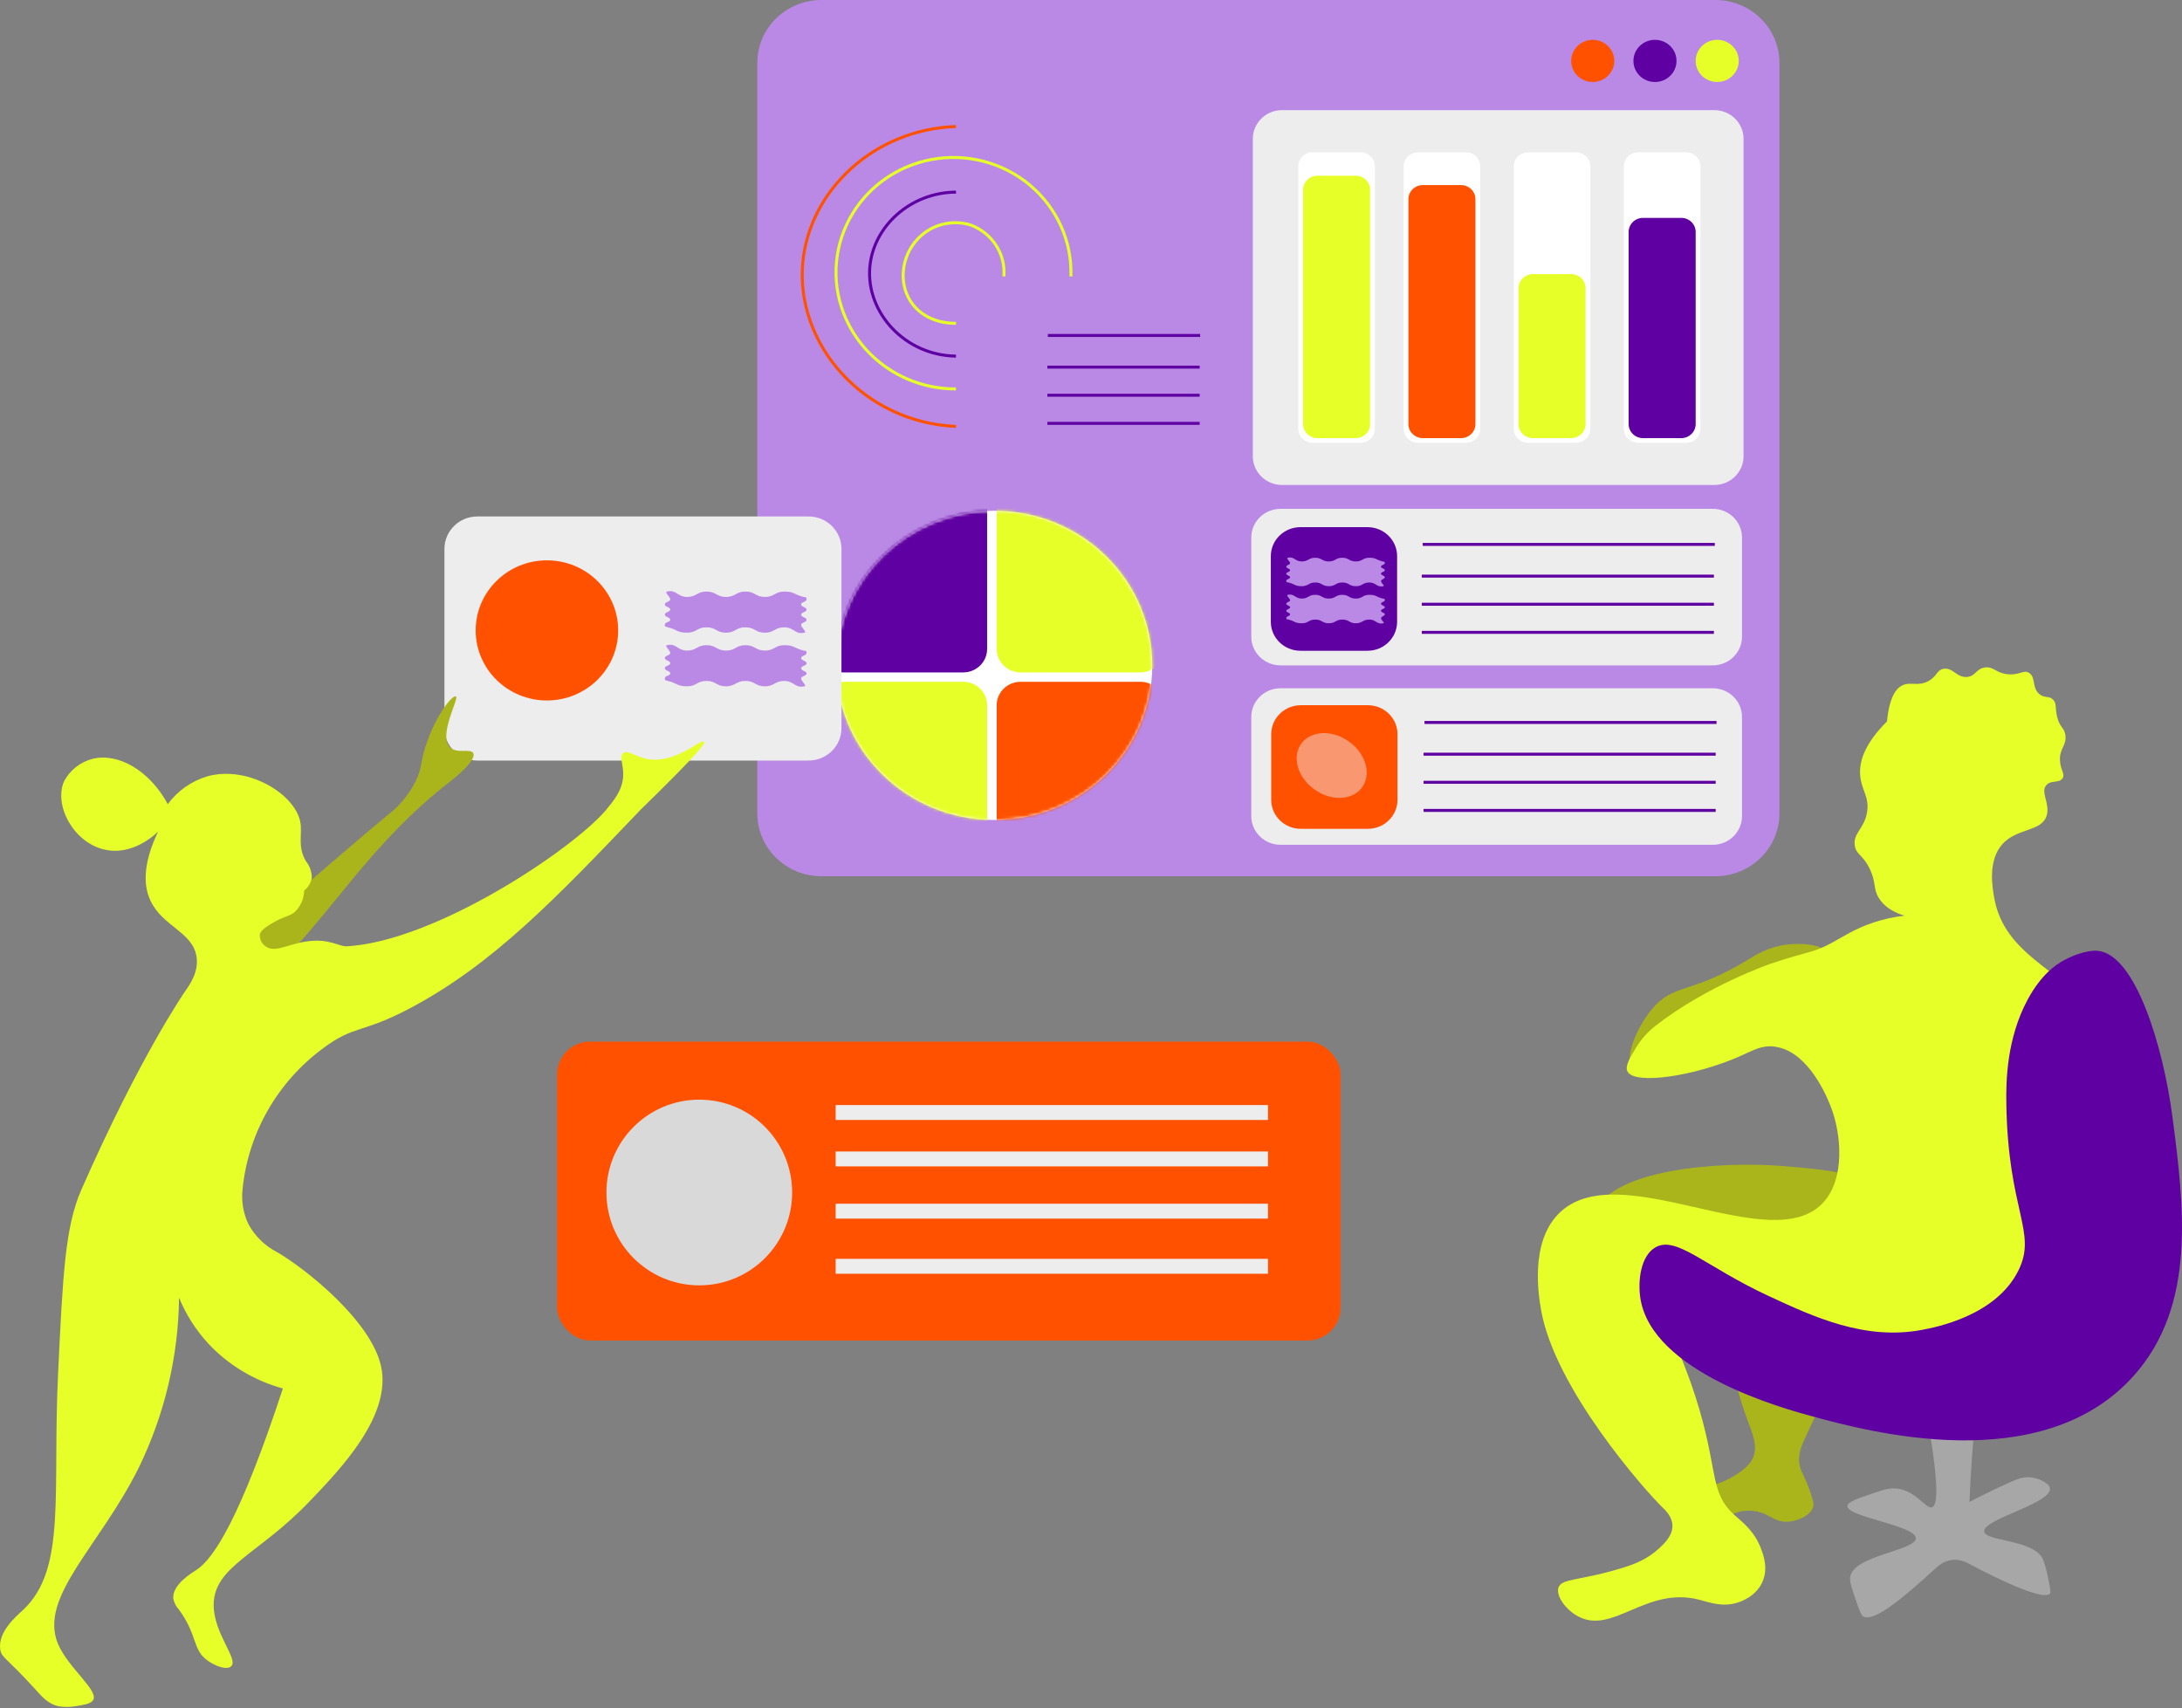 <svg width="732" height="573" viewBox="0 0 732 573" fill="none" xmlns="http://www.w3.org/2000/svg">
<rect x="0" y="0" width="732" height="573" fill="#808080" stroke="none"/>
<path d="M575.415 0H275.596C263.701 0 254.059 9.438 254.059 21.081V272.887C254.059 284.53 263.701 293.968 275.596 293.968H575.415C587.31 293.968 596.953 284.53 596.953 272.887V21.081C596.953 9.438 587.31 0 575.415 0Z" fill="#BA89E5"/>
<path d="M575.078 36.943H430.115C424.687 36.943 420.286 41.25 420.286 46.564V153.084C420.286 158.397 424.687 162.705 430.115 162.705H575.078C580.507 162.705 584.907 158.397 584.907 153.084V46.564C584.907 41.25 580.507 36.943 575.078 36.943Z" fill="#EDEDED"/>
<path d="M574.564 170.705H429.6C424.172 170.705 419.771 175.013 419.771 180.326V213.606C419.771 218.919 424.172 223.227 429.6 223.227H574.564C579.992 223.227 584.393 218.919 584.393 213.606V180.326C584.393 175.013 579.992 170.705 574.564 170.705Z" fill="#EDEDED"/>
<path d="M574.564 230.899H429.6C424.172 230.899 419.771 235.206 419.771 240.52V273.799C419.771 279.113 424.172 283.42 429.6 283.42H574.564C579.992 283.42 584.393 279.113 584.393 273.799V240.52C584.393 235.206 579.992 230.899 574.564 230.899Z" fill="#EDEDED"/>
<path d="M351.515 112.542H402.62" stroke="#5F00A2" stroke-miterlimit="10"/>
<path d="M351.354 123.168H402.459" stroke="#5F00A2" stroke-miterlimit="10"/>
<path d="M351.354 132.6H402.459" stroke="#5F00A2" stroke-miterlimit="10"/>
<path d="M351.354 142.032H402.459" stroke="#5F00A2" stroke-miterlimit="10"/>
<path d="M320.71 42.445C293.407 43.341 271.581 63.714 269.316 88.034C266.762 115.465 289.729 141.765 320.71 143.054" stroke="#FF5100" stroke-miterlimit="10"/>
<path d="M359.255 92.75C359.461 86.959 358.332 81.198 355.951 75.893C353.57 70.588 349.999 65.876 345.503 62.107C341.006 58.338 335.701 55.609 329.979 54.122C324.258 52.636 318.268 52.429 312.454 53.519C306.64 54.609 301.151 56.966 296.396 60.417C291.64 63.867 287.74 68.322 284.984 73.45C282.228 78.578 280.688 84.248 280.478 90.039C280.268 95.829 281.393 101.592 283.77 106.898C286.905 113.928 292.072 119.907 298.636 124.097C305.2 128.287 312.873 130.505 320.71 130.478" stroke="#E6FF28" stroke-miterlimit="10"/>
<path d="M320.71 64.453C305.404 64.547 292.957 75.96 291.801 89.605C290.5 104.822 303.541 119.253 320.71 119.473" stroke="#5F00A2" stroke-miterlimit="10"/>
<path d="M336.77 92.749C337.08 89.061 336.149 85.375 334.119 82.253C332.089 79.131 329.072 76.744 325.528 75.457C322.429 74.525 319.124 74.474 315.996 75.309C312.869 76.144 310.048 77.83 307.861 80.173C302.304 85.974 301.116 95.657 306.255 102.181C311.394 108.705 319.714 108.469 320.71 108.469" stroke="#E6FF28" stroke-miterlimit="10"/>
<path d="M333.559 275.103C362.83 275.103 386.559 251.877 386.559 223.227C386.559 194.576 362.83 171.35 333.559 171.35C304.288 171.35 280.559 194.576 280.559 223.227C280.559 251.877 304.288 275.103 333.559 275.103Z" fill="white"/>
<mask id="mask0_1400_2056" style="mask-type:luminance" maskUnits="userSpaceOnUse" x="280" y="171" width="107" height="105">
<path d="M333.559 275.103C362.83 275.103 386.559 251.877 386.559 223.227C386.559 194.576 362.83 171.35 333.559 171.35C304.288 171.35 280.559 194.576 280.559 223.227C280.559 251.877 304.288 275.103 333.559 275.103Z" fill="white"/>
</mask>
<g mask="url(#mask0_1400_2056)">
<path d="M382.543 157.988H342.392C337.957 157.988 334.362 161.508 334.362 165.849V217.725C334.362 222.066 337.957 225.585 342.392 225.585H382.543C386.978 225.585 390.574 222.066 390.574 217.725V165.849C390.574 161.508 386.978 157.988 382.543 157.988Z" fill="#E6FF28"/>
<path d="M323.119 157.988H282.968C278.533 157.988 274.937 161.508 274.937 165.849V217.725C274.937 222.066 278.533 225.585 282.968 225.585H323.119C327.554 225.585 331.149 222.066 331.149 217.725V165.849C331.149 161.508 327.554 157.988 323.119 157.988Z" fill="#5F00A2"/>
<path d="M323.119 228.73H282.968C278.533 228.73 274.937 232.249 274.937 236.59V288.467C274.937 292.808 278.533 296.327 282.968 296.327H323.119C327.554 296.327 331.149 292.808 331.149 288.467V236.59C331.149 232.249 327.554 228.73 323.119 228.73Z" fill="#E6FF28"/>
<path d="M382.543 228.73H342.392C337.957 228.73 334.362 232.249 334.362 236.59V288.467C334.362 292.808 337.957 296.327 342.392 296.327H382.543C386.978 296.327 390.574 292.808 390.574 288.467V236.59C390.574 232.249 386.978 228.73 382.543 228.73Z" fill="#FF5100"/>
</g>
<path d="M534.317 27.509C538.308 27.509 541.544 24.342 541.544 20.435C541.544 16.529 538.308 13.361 534.317 13.361C530.325 13.361 527.089 16.529 527.089 20.435C527.089 24.342 530.325 27.509 534.317 27.509Z" fill="#FF5100"/>
<path d="M555.195 27.509C559.187 27.509 562.423 24.342 562.423 20.435C562.423 16.529 559.187 13.361 555.195 13.361C551.204 13.361 547.968 16.529 547.968 20.435C547.968 24.342 551.204 27.509 555.195 27.509Z" fill="#5F00A2"/>
<path d="M576.074 27.509C580.066 27.509 583.301 24.342 583.301 20.435C583.301 16.529 580.066 13.361 576.074 13.361C572.083 13.361 568.847 16.529 568.847 20.435C568.847 24.342 572.083 27.509 576.074 27.509Z" fill="#E6FF28"/>
<path d="M456.422 51.091H440.361C437.7 51.091 435.543 53.203 435.543 55.807V143.841C435.543 146.445 437.7 148.557 440.361 148.557H456.422C459.083 148.557 461.24 146.445 461.24 143.841V55.807C461.24 53.203 459.083 51.091 456.422 51.091Z" fill="white"/>
<path d="M491.756 51.091H475.696C473.035 51.091 470.877 53.203 470.877 55.807V143.841C470.877 146.445 473.035 148.557 475.696 148.557H491.756C494.417 148.557 496.574 146.445 496.574 143.841V55.807C496.574 53.203 494.417 51.091 491.756 51.091Z" fill="white"/>
<path d="M528.696 51.091H512.635C509.974 51.091 507.817 53.203 507.817 55.807V143.841C507.817 146.445 509.974 148.557 512.635 148.557H528.696C531.357 148.557 533.514 146.445 533.514 143.841V55.807C533.514 53.203 531.357 51.091 528.696 51.091Z" fill="white"/>
<path d="M565.635 51.091H549.574C546.913 51.091 544.756 53.203 544.756 55.807V143.841C544.756 146.445 546.913 148.557 549.574 148.557H565.635C568.296 148.557 570.453 146.445 570.453 143.841V55.807C570.453 53.203 568.296 51.091 565.635 51.091Z" fill="white"/>
<path d="M564.029 73.099H551.18C548.519 73.099 546.362 75.21 546.362 77.815V142.267C546.362 144.872 548.519 146.984 551.18 146.984H564.029C566.69 146.984 568.847 144.872 568.847 142.267V77.815C568.847 75.21 566.69 73.099 564.029 73.099Z" fill="#5F00A2"/>
<path d="M490.15 62.096H477.302C474.641 62.096 472.484 64.207 472.484 66.812V142.269C472.484 144.873 474.641 146.985 477.302 146.985H490.15C492.811 146.985 494.969 144.873 494.969 142.269V66.812C494.969 64.207 492.811 62.096 490.15 62.096Z" fill="#FF5100"/>
<path d="M527.09 91.962H514.241C511.58 91.962 509.423 94.074 509.423 96.678V142.267C509.423 144.872 511.58 146.983 514.241 146.983H527.09C529.751 146.983 531.908 144.872 531.908 142.267V96.678C531.908 94.074 529.751 91.962 527.09 91.962Z" fill="#E6FF28"/>
<path d="M454.815 58.95H441.967C439.306 58.95 437.149 61.062 437.149 63.666V142.267C437.149 144.872 439.306 146.983 441.967 146.983H454.815C457.476 146.983 459.634 144.872 459.634 142.267V63.666C459.634 61.062 457.476 58.95 454.815 58.95Z" fill="#E6FF28"/>
<path d="M458.88 236.589H436.395C430.905 236.589 426.454 240.946 426.454 246.32V268.329C426.454 273.703 430.905 278.059 436.395 278.059H458.88C464.371 278.059 468.822 273.703 468.822 268.329V246.32C468.822 240.946 464.371 236.589 458.88 236.589Z" fill="#FF5100"/>
<path d="M458.752 176.852H436.267C430.776 176.852 426.325 181.209 426.325 186.583V208.591C426.325 213.966 430.776 218.322 436.267 218.322H458.752C464.242 218.322 468.693 213.966 468.693 208.591V186.583C468.693 181.209 464.242 176.852 458.752 176.852Z" fill="#5F00A2"/>
<path d="M456.742 264.418C460.148 260.132 458.433 253.252 452.911 249.051C447.39 244.851 440.152 244.921 436.746 249.208C433.339 253.495 435.054 260.375 440.576 264.575C446.098 268.775 453.335 268.705 456.742 264.418Z" fill="#F99770"/>
<path d="M464.084 196.628C461.9 197.209 461.659 195.417 459.378 195.417C457.097 195.417 457.114 196.659 454.849 196.659C452.584 196.659 452.584 195.417 450.32 195.417C448.055 195.417 448.039 196.659 445.775 196.659C443.51 196.659 443.51 195.417 441.246 195.417C438.981 195.417 438.965 196.659 436.684 196.659C434.404 196.659 434.5 195.999 432.3 195.433C431.722 195.276 431.513 195.433 431.513 194.851C431.513 194.27 432.782 194.254 432.782 193.672C432.782 193.091 431.513 193.075 431.513 192.493C431.513 191.912 432.782 191.896 432.782 191.314C432.782 190.733 431.513 190.717 431.513 190.12C431.513 189.522 432.782 189.522 432.782 188.925C432.782 188.328 431.384 187.353 431.979 187.133C434.179 186.567 434.42 188.359 436.684 188.359C438.949 188.359 438.949 187.117 441.214 187.117C443.478 187.117 443.478 188.359 445.759 188.359C448.039 188.359 448.023 187.117 450.288 187.117C452.552 187.117 452.552 188.359 454.833 188.359C457.114 188.359 457.097 187.117 459.378 187.117C461.659 187.117 461.562 187.762 463.763 188.343C464.341 188.485 464.566 188.343 464.566 188.925C464.566 189.507 463.281 189.507 463.281 190.104C463.281 190.701 464.566 190.686 464.566 191.283C464.566 191.88 463.281 191.88 463.281 192.462C463.281 193.044 464.566 193.059 464.566 193.657C464.566 194.254 463.152 194.427 463.313 194.993C463.554 195.936 464.678 196.486 464.084 196.628Z" fill="#BA89E5"/>
<path d="M464.084 209.079C461.9 209.645 461.659 207.853 459.378 207.853C457.097 207.853 457.114 209.095 454.849 209.095C452.584 209.095 452.584 207.853 450.32 207.853C448.055 207.853 448.039 209.095 445.775 209.095C443.51 209.095 443.51 207.853 441.246 207.853C438.981 207.853 438.965 209.095 436.684 209.095C434.404 209.095 434.5 208.45 432.3 207.868C431.722 207.727 431.513 207.868 431.513 207.302C431.513 206.737 432.782 206.705 432.782 206.108C432.782 205.51 431.513 205.526 431.513 204.929C431.513 204.331 432.782 204.347 432.782 203.75C432.782 203.152 431.513 203.152 431.513 202.555C431.513 201.958 432.782 201.973 432.782 201.376C432.782 200.779 431.384 199.804 431.979 199.584C434.179 199.002 434.42 200.81 436.684 200.81C438.949 200.81 438.949 199.552 441.214 199.552C443.478 199.552 443.478 200.81 445.759 200.81C448.039 200.81 448.023 199.552 450.288 199.552C452.552 199.552 452.552 200.81 454.833 200.81C457.114 200.81 457.097 199.552 459.378 199.552C461.659 199.552 461.562 200.213 463.763 200.779C464.341 200.936 464.566 200.779 464.566 201.36C464.566 201.942 463.281 201.958 463.281 202.539C463.281 203.121 464.566 203.137 464.566 203.718C464.566 204.3 463.281 204.316 463.281 204.913C463.281 205.51 464.566 205.51 464.566 206.092C464.566 206.674 463.152 206.862 463.313 207.444C463.554 208.387 464.678 208.922 464.084 209.079Z" fill="#BA89E5"/>
<path d="M477.285 182.637H575.27" stroke="#5F00A2" stroke-miterlimit="10"/>
<path d="M476.98 193.281H574.966" stroke="#5F00A2" stroke-miterlimit="10"/>
<path d="M476.98 202.712H574.966" stroke="#5F00A2" stroke-miterlimit="10"/>
<path d="M476.98 212.145H574.966" stroke="#5F00A2" stroke-miterlimit="10"/>
<path d="M477.88 242.374H575.85" stroke="#5F00A2" stroke-miterlimit="10"/>
<path d="M477.574 253.018H575.559" stroke="#5F00A2" stroke-miterlimit="10"/>
<path d="M477.574 262.449H575.559" stroke="#5F00A2" stroke-miterlimit="10"/>
<path d="M477.574 271.881H575.559" stroke="#5F00A2" stroke-miterlimit="10"/>
<path d="M160.145 255.157L271.241 255.157C277.342 255.157 282.287 250.293 282.287 244.292V184.131C282.287 178.13 277.342 173.266 271.241 173.266H160.145C154.044 173.266 149.098 178.13 149.098 184.131V244.292C149.098 250.293 154.044 255.157 160.145 255.157Z" fill="#EDEDED"/>
<path d="M151.019 262.173C151.348 261.919 160.049 255.253 158.759 252.669C157.868 250.985 153.365 252.992 151.019 250.754C146.845 246.833 154.139 234.215 152.943 233.638C151.746 233.061 146.563 239.59 143.28 248.863C140.935 255.23 141.826 257.214 139.41 262.173C137.124 266.698 133.81 270.645 129.724 273.707C122.688 279.497 106.271 293.569 84.061 312.923C86.407 317.052 89.925 320.835 91.848 325.379C111.806 305.795 124.096 283.05 151.019 262.173Z" fill="#AAB51C"/>
<path d="M236.154 248.859C235.193 247.66 226.422 256.61 216.806 254.557C213.053 253.773 210.497 251.489 209.066 252.665C207.636 253.842 209.231 256.541 209.066 260.278C208.855 265.122 205.9 268.582 203.25 271.812C192.016 285.007 146.049 315.871 116.193 317.486C114.106 317.486 111.151 315.595 106.507 315.572C97.806 315.572 92.764 320.185 89.105 317.486C88.483 317.062 87.979 316.492 87.639 315.827C87.299 315.162 87.134 314.424 87.159 313.68C87.159 312.988 87.651 311.904 91.028 309.874C95.25 307.336 96.844 307.567 98.768 306.068C99.778 305.128 100.587 303.999 101.147 302.747C101.707 301.495 102.007 300.146 102.028 298.778C103.346 297.739 104.251 296.278 104.584 294.649C104.638 292.576 103.949 290.551 102.637 288.928C99.635 283.83 101.559 279.701 100.714 275.618C98.814 266.391 83.359 256.771 69.733 260.393C64.32 261.973 59.593 265.275 56.294 269.782C50.15 258.455 39.69 252.527 31.13 254.557C29.062 255.078 27.131 256.027 25.465 257.339C23.799 258.652 22.436 260.298 21.467 262.169C17.996 270.312 24.75 282.677 34.999 285.007C44.615 287.313 52.495 279.539 53.058 278.963C47.523 290.497 48.367 297.671 50.478 302.146C54.582 310.935 64.855 312.688 65.957 321.177C66.637 326.229 63.612 330.404 62.087 332.596C62.087 332.596 47.007 354.257 27.26 399.216C21.866 411.534 21.068 427.728 19.52 460.115C17.48 500.83 22.476 526.205 7.817 540.046C5.472 542.214 -0.766 547.451 0.078 553.356C0.477 556.147 2.001 555.894 11.804 566.689C14.15 569.296 16.143 571.626 19.544 572.41C21.467 572.751 23.437 572.751 25.36 572.41C27.846 572.018 30.332 571.649 31.153 570.496C33.498 567.358 22.921 559.677 19.427 551.465C12.954 535.663 33.311 518.985 46.515 492.457C55.206 474.624 59.832 455.138 60.07 435.364C62.364 440.954 65.634 446.106 69.733 450.588C76.503 457.885 85.223 463.161 94.898 465.813C80.826 508.673 71.82 522.906 65.863 526.713C64.597 527.543 57.772 531.511 58.124 536.24C58.378 537.669 59.055 538.993 60.07 540.046C66.403 548.766 64.48 553.495 69.733 557.162C71.938 558.708 75.901 560.438 77.472 559.077C80.287 556.77 71.492 547.981 71.68 538.131C71.914 525.467 86.877 521.384 103.669 503.875C114.34 492.757 131.555 474.833 127.802 458.201C124.308 442.93 102.426 425.583 92.975 420.093C88.841 417.964 85.463 414.649 83.289 410.589C81.597 406.986 80.932 403 81.366 399.055C82.277 389.73 85.157 380.696 89.822 372.529C94.486 364.363 100.832 357.243 108.454 351.627C118.937 343.807 121.611 346.713 137.465 338.294C165.327 323.553 186.294 301.592 214.859 271.696C214.859 271.696 216.055 270.543 220.676 265.975C234.794 251.996 236.624 249.39 236.154 248.859Z" fill="#E6FF28"/>
<path d="M224.17 210.476C227.336 211.306 227.219 212.252 230.479 212.252C233.739 212.252 233.739 210.453 236.999 210.453C240.259 210.453 240.259 212.252 243.519 212.252C246.779 212.252 246.802 210.453 250.062 210.453C253.322 210.453 253.322 212.252 256.582 212.252C259.842 212.252 259.865 210.453 263.125 210.453C266.385 210.453 266.76 213.036 269.903 212.229C270.747 211.998 268.754 210.499 268.754 209.645C268.754 208.792 270.583 208.792 270.583 207.938C270.583 207.085 268.754 207.085 268.754 206.231C268.754 205.378 270.583 205.378 270.583 204.524C270.583 203.671 268.754 203.648 268.754 202.794C268.754 201.941 270.583 201.941 270.583 201.064C270.583 200.188 270.278 200.441 269.434 200.234C266.291 199.38 266.409 198.458 263.149 198.458C259.889 198.458 259.889 200.257 256.629 200.257C253.369 200.257 253.369 198.458 250.085 198.458C246.802 198.458 246.825 200.257 243.565 200.257C240.306 200.257 240.306 198.458 237.022 198.458C233.739 198.458 233.762 200.257 230.479 200.257C227.195 200.257 226.867 197.65 223.701 198.481C222.88 198.711 224.85 200.211 224.85 201.064C224.85 201.918 223.021 201.918 223.021 202.771C223.021 203.625 224.85 203.625 224.85 204.478C224.85 205.332 223.021 205.332 223.021 206.185C223.021 207.039 224.85 207.039 224.85 207.915C224.85 208.792 223.279 208.561 223.068 209.415C222.857 210.268 223.326 210.176 224.17 210.476Z" fill="#BA89E5"/>
<path d="M224.17 228.47C227.336 229.3 227.219 230.246 230.479 230.246C233.739 230.246 233.739 228.447 236.999 228.447C240.259 228.447 240.259 230.246 243.519 230.246C246.779 230.246 246.802 228.447 250.062 228.447C253.322 228.447 253.322 230.246 256.582 230.246C259.842 230.246 259.865 228.447 263.125 228.447C266.385 228.447 266.76 231.03 269.903 230.223C270.747 229.992 268.754 228.493 268.754 227.639C268.754 226.786 270.583 226.786 270.583 225.932C270.583 225.079 268.754 225.079 268.754 224.225C268.754 223.372 270.583 223.372 270.583 222.518C270.583 221.665 268.754 221.642 268.754 220.788C268.754 219.934 270.583 219.934 270.583 219.058C270.583 218.181 270.278 218.435 269.434 218.227C266.291 217.374 266.409 216.451 263.149 216.451C259.889 216.451 259.889 218.251 256.629 218.251C253.369 218.251 253.369 216.451 250.085 216.451C246.802 216.451 246.825 218.251 243.565 218.251C240.306 218.251 240.306 216.451 237.022 216.451C233.739 216.451 233.762 218.251 230.479 218.251C227.195 218.251 226.867 215.644 223.701 216.474C222.88 216.705 224.85 218.204 224.85 219.058C224.85 219.911 223.021 219.911 223.021 220.765C223.021 221.618 224.85 221.618 224.85 222.472C224.85 223.325 223.021 223.325 223.021 224.179C223.021 225.033 224.85 225.033 224.85 225.909C224.85 226.786 223.279 226.555 223.068 227.409C222.857 228.262 223.326 228.262 224.17 228.47Z" fill="#BA89E5"/>
<path d="M183.479 234.999C196.678 234.999 207.377 224.475 207.377 211.493C207.377 198.51 196.678 187.986 183.479 187.986C170.28 187.986 159.58 198.51 159.58 211.493C159.58 224.475 170.28 234.999 183.479 234.999Z" fill="#FF5100"/>
<path d="M662.498 477.163C661.9 483.522 661.148 492.624 660.699 503.867C665.647 501.291 670.051 499.196 673.744 497.53C676.718 496.173 678.994 495.231 681.841 495.72C683.96 496.087 687.464 497.435 687.689 499.341C688.292 504.437 665.008 509.669 665.647 513.824C666.178 517.268 682.579 516.349 685.44 523.328C686.212 525.541 686.814 527.811 687.24 530.117C687.77 532.874 688.036 534.254 687.689 534.643C684.945 537.726 662.17 525.483 660.699 524.686C659.857 524.234 657.617 522.998 654.85 523.328C652.084 523.659 650.172 525.392 649.452 526.044C640.487 534.15 629.209 544.356 625.161 542.337C624.342 541.93 623.717 540.106 622.461 536.454C621.206 532.801 620.5 530.756 620.662 529.212C621.431 521.812 642.655 520.251 642.705 516.087C642.754 511.724 619.506 508.967 619.762 505.224C619.852 503.894 622.884 502.857 627.86 501.151C631.274 499.979 633.028 499.377 635.057 499.341C642.282 499.205 645.939 506.365 648.103 505.677C650.721 504.844 650.464 492.733 642.255 453.628C646.753 453.574 657.302 454.027 661.598 460.87C663.919 464.568 663.321 468.428 662.498 477.163Z" fill="#A8A7A7"/>
<path d="M605.592 482.368C604.616 484.45 602.893 487.926 603.793 491.873C604.269 494 605.169 494.742 606.941 499.567C608.606 504.093 608.403 505.043 608.291 505.451C607.481 508.316 603.653 510.017 600.644 510.429C594.872 511.217 593.644 507.044 587.148 506.808C581.3 506.596 580.131 509.909 575.002 509.071C569.789 508.22 564.939 503.812 565.555 501.377C566.262 498.558 573.77 500.391 582.65 494.588C586.815 491.873 587.796 489.741 588.048 489.157C589.798 485.084 587.908 480.911 586.248 476.484C583.759 469.805 581.877 462.913 580.625 455.891C549.617 442.313 530.827 421.458 534.291 408.368C538.65 391.894 577.76 389.558 597.72 391.17C614.238 392.505 624.468 393.333 628.759 400.674C637.149 415.022 620.563 450.424 605.592 482.368Z" fill="#AAB51C"/>
<path d="M547.787 358.582C544.638 355.364 548.943 344.891 554.085 338.668C561.494 329.702 567.189 333.73 586.474 321.922C588.966 320.396 593.068 317.758 599.069 316.943C604.494 316.205 611.8 316.92 612.565 319.659C613.37 322.551 606.627 326.787 601.319 330.068C552.159 360.442 549.105 359.926 547.787 358.582Z" fill="#AAB51C"/>
<path d="M660.024 227.103C656.465 227.506 655.075 223.749 651.926 224.387C649.677 224.84 649.893 226.854 646.978 228.461C643.501 230.38 641.13 228.678 638.431 229.818C636.222 230.755 633.834 233.616 633.033 242.039C625.111 249.891 623.694 255.929 624.036 260.142C624.441 265.157 627.329 267.443 626.285 272.815C625.241 278.188 621.616 279.563 622.236 283.678C622.686 286.773 624.832 286.57 627.185 291.372C629.537 296.174 628.278 298.043 630.334 301.329C631.517 303.221 633.834 305.638 638.881 307.213C635.362 307.598 631.894 308.356 628.534 309.476C622.182 311.594 618.498 314.133 614.589 316.265C607.999 319.863 606.379 319.098 594.121 323.28C594.121 323.28 572.821 330.549 555.434 344.099C552.857 346.093 550.66 348.539 548.947 351.318C546.851 354.735 545.038 357.691 545.987 359.488C548.389 364.036 568.327 361.054 583.325 354.509C588.052 352.445 590.846 350.585 595.246 351.115C605.228 352.318 611.782 364.57 614.589 372.387C617.513 380.533 619.061 395.017 611.89 403.163C594.553 422.865 542.775 386.87 522.82 407.237C513.157 417.094 516.194 434.845 516.972 439.371C521.47 465.649 551.754 499.974 557.908 505.903C558.65 506.618 560.976 508.786 561.057 511.787C561.147 515.19 558.295 517.883 556.559 519.481C552.402 523.305 547.935 524.849 544.863 525.817C530.315 530.407 523.918 529.397 522.82 532.606C521.92 535.286 525.069 539.807 529.118 542.111C540.922 548.809 552.06 532.045 570.054 536.68C573.32 537.521 577.854 539.332 583.1 537.585C584.098 537.25 589.011 535.611 591.197 530.796C593.289 526.184 591.548 521.594 590.747 519.481C588.466 513.461 584.184 510.393 581.75 508.166C573.167 500.313 576.667 492.986 568.705 468.337C563.05 450.84 558.25 445.137 561.057 442.087C564.701 438.126 576.181 444.046 585.799 447.97C606.636 456.475 640.496 464.495 660.923 457.928C700.182 445.309 723.988 367.829 700.96 337.989C691.27 325.439 672.412 320.17 669.021 301.329C668.391 297.835 666.771 288.787 671.72 283.225C676.605 277.744 684.806 279.097 686.565 273.72C687.883 269.679 684.315 265.646 686.565 263.311C688.184 261.627 690.897 262.835 691.963 261.048C692.831 259.581 691.23 258.404 691.063 255.164C690.847 250.973 693.393 250.14 692.863 246.565C692.476 243.967 691.117 244.302 690.163 240.681C689.327 237.513 690.082 236.155 688.814 234.797C687.464 233.326 686.115 234.322 684.315 232.987C681.535 230.914 683.069 227.239 680.717 225.745C678.868 224.573 677.568 226.605 673.519 226.198C669.47 225.79 668.827 223.514 665.872 223.935C662.916 224.356 662.817 226.786 660.024 227.103Z" fill="#E6FF28"/>
<path d="M680.267 335.273C684.698 327.081 689.466 323.75 692.413 322.148C695.463 320.487 700.231 318.69 703.659 318.98C716.38 320.048 725.746 351.114 728.85 375.102C732.66 404.548 736.97 437.855 715.805 461.548C684.932 496.104 626.636 480.24 607.841 475.126C598.498 472.582 553.904 460.448 550.261 435.297C549.451 429.708 550.373 421.484 555.209 418.551C562.258 414.279 571.786 424.802 593.446 434.845C608.507 441.828 625.57 449.74 644.729 446.16C649.151 445.332 669.538 441.525 677.118 426.246C683.555 413.265 673.591 406.431 673.069 370.123C672.948 362.85 673.15 348.417 680.267 335.273Z" fill="#5F00A2"/>
<rect x="186.894" y="349.452" width="262.819" height="100.261" rx="11" fill="#FF5100"/>
<circle cx="234.59" cy="400.069" r="31.149" fill="#D9D9D9"/>
<line x1="280.34" y1="373.234" x2="425.378" y2="373.234" stroke="#EDEDED" stroke-width="5"/>
<line x1="280.34" y1="388.808" x2="425.378" y2="388.808" stroke="#EDEDED" stroke-width="5"/>
<line x1="280.34" y1="406.33" x2="425.378" y2="406.33" stroke="#EDEDED" stroke-width="5"/>
<line x1="280.34" y1="424.824" x2="425.378" y2="424.824" stroke="#EDEDED" stroke-width="5"/>
</svg>
